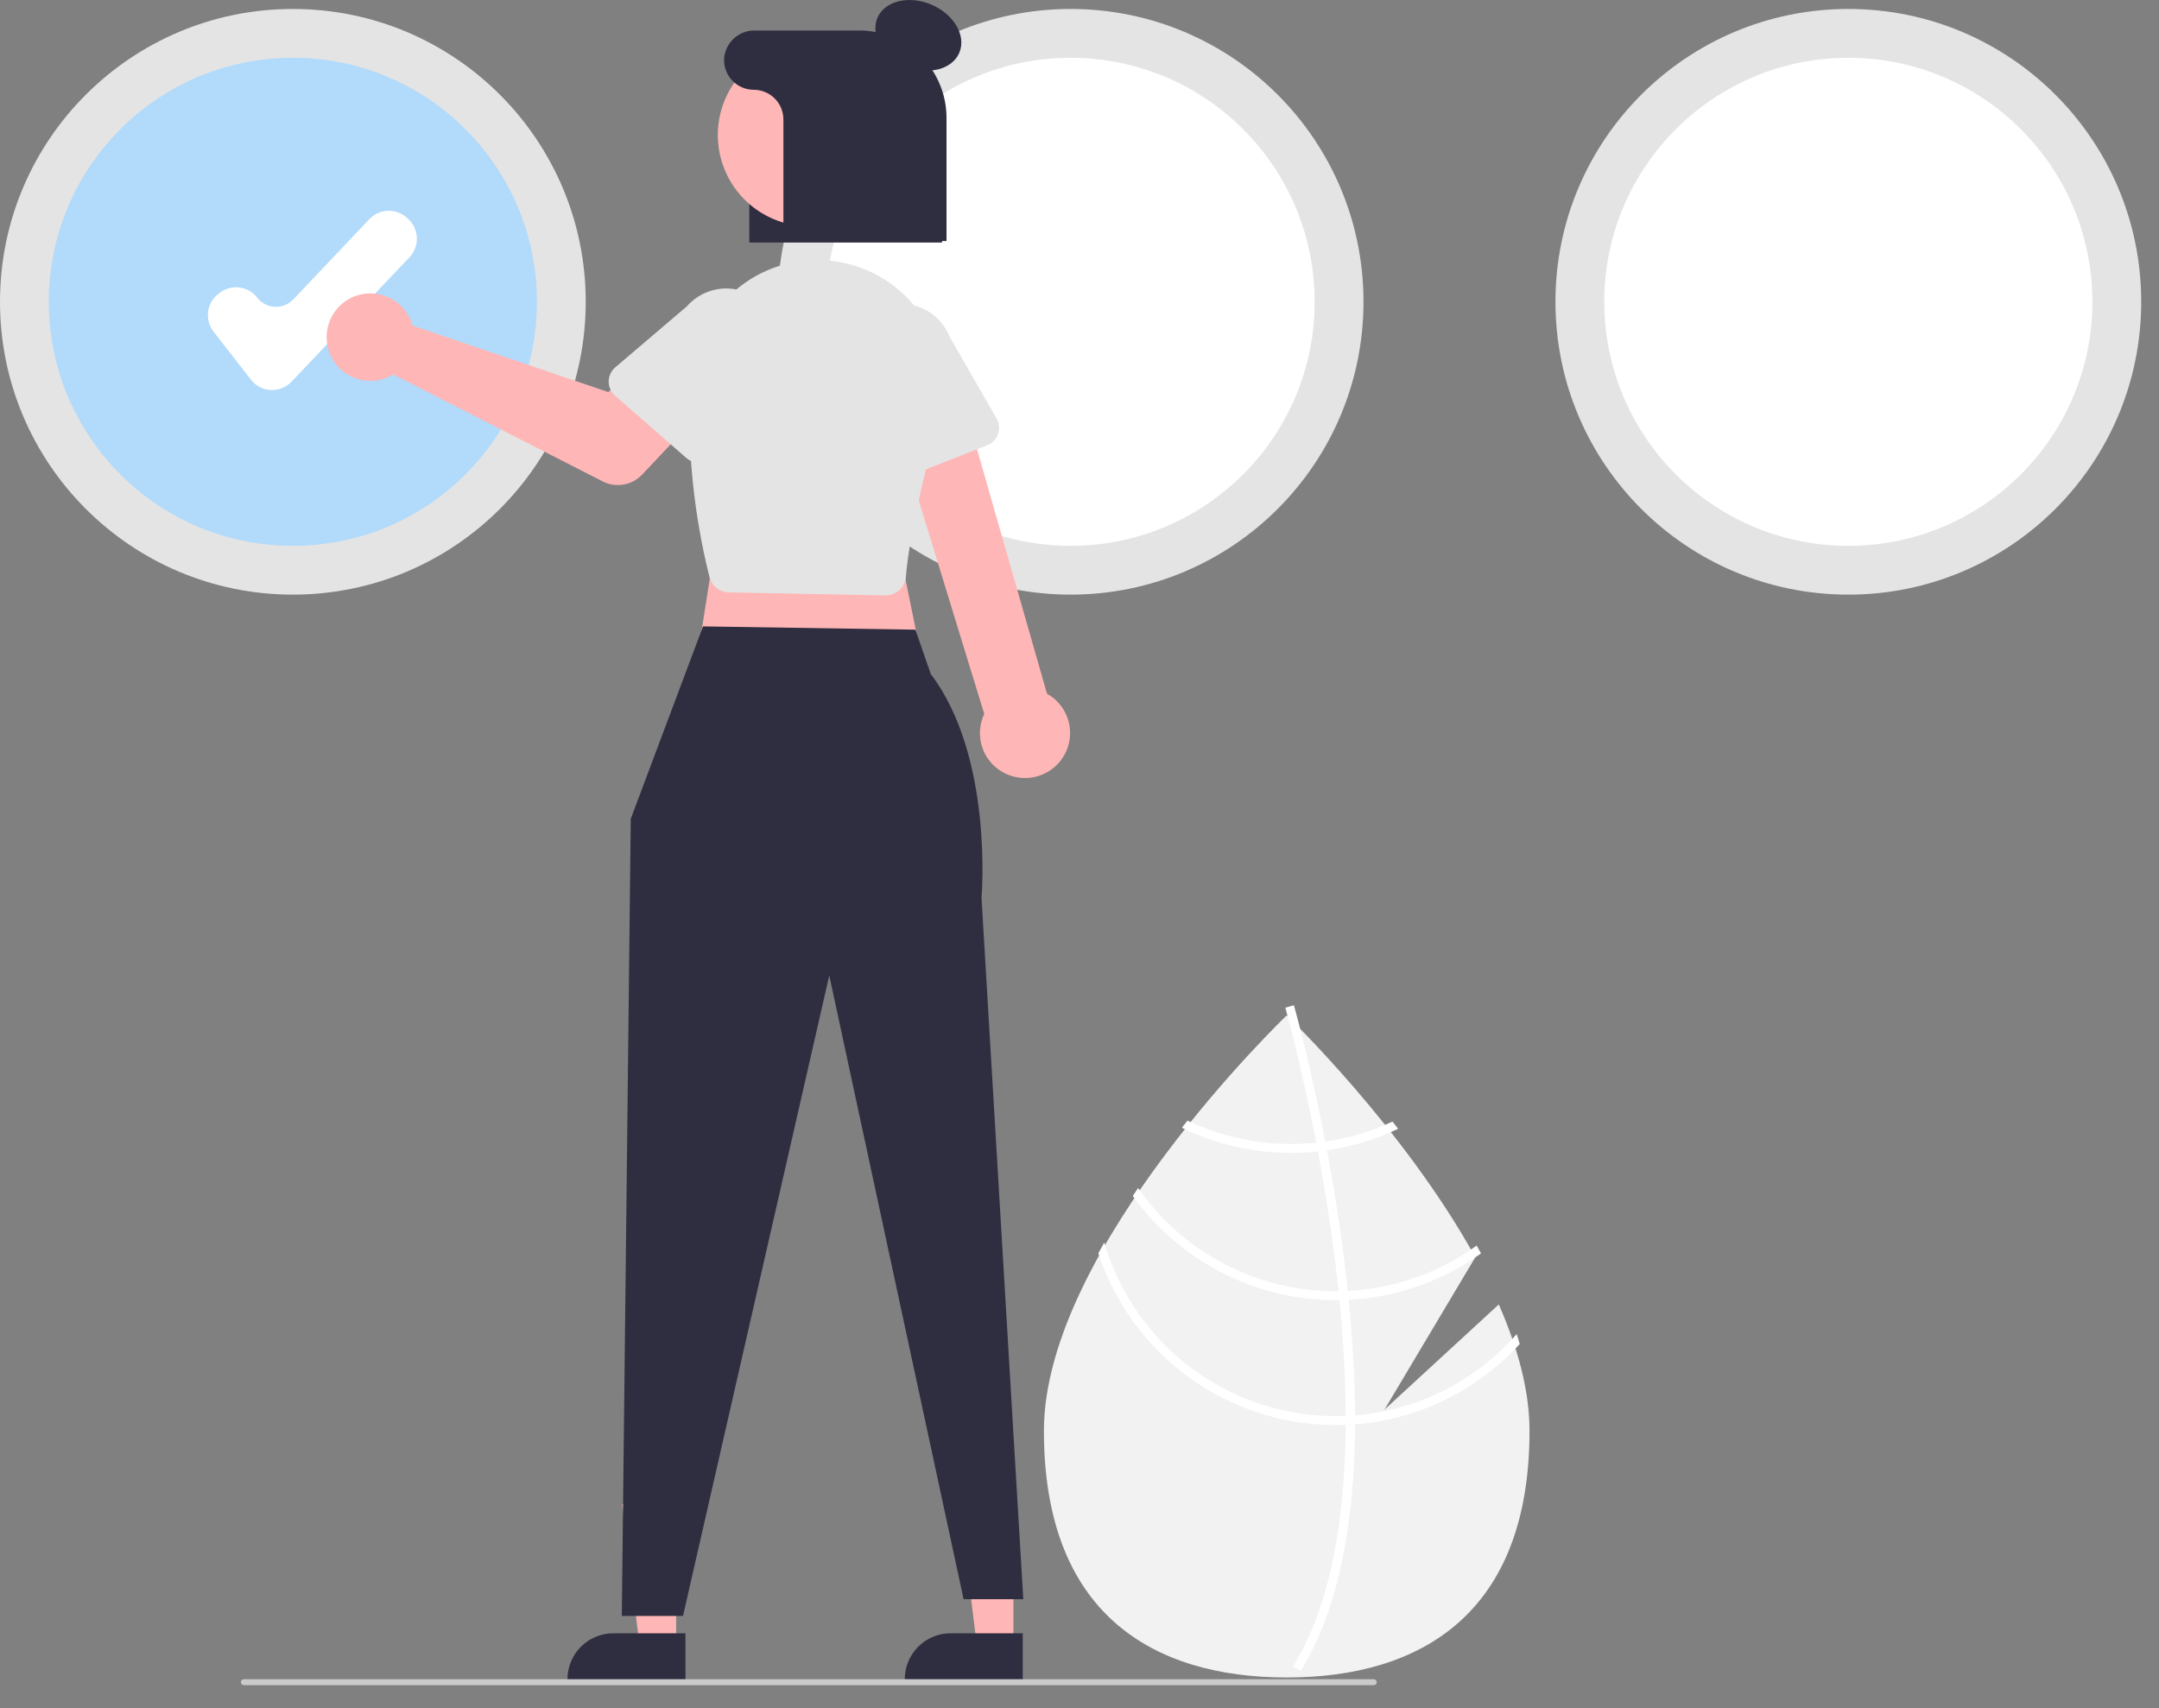 <svg viewBox="0 0 91 72" fill="none" xmlns="http://www.w3.org/2000/svg">
<rect x="0" y="0" width="91" height="72" fill="#808080" stroke="none"/>
<g clip-path="url(#clip0)">
<path d="M63.172 54.988L58.354 59.422L62.183 52.999C59.167 47.53 54.234 42.803 54.234 42.803C54.234 42.803 44 52.607 44 60.315C44 68.022 48.582 70.713 54.234 70.713C59.886 70.713 64.468 68.022 64.468 60.315C64.468 58.599 63.96 56.78 63.172 54.988Z" fill="#F2F2F2"/>
<path d="M57.115 59.662V60.042C57.093 64.458 56.348 67.903 54.887 70.329C54.866 70.365 54.843 70.399 54.823 70.435L54.659 70.335L54.503 70.237C56.124 67.618 56.698 63.914 56.718 60.063C56.72 59.939 56.722 59.813 56.72 59.687C56.715 58.056 56.615 56.407 56.455 54.804C56.444 54.68 56.431 54.554 56.418 54.428C56.196 52.314 55.876 50.294 55.549 48.54C55.526 48.416 55.502 48.292 55.477 48.169C54.911 45.202 54.334 43.052 54.202 42.576C54.187 42.518 54.178 42.486 54.176 42.478L54.354 42.428L54.356 42.426L54.537 42.375C54.539 42.383 54.571 42.49 54.623 42.689C54.825 43.434 55.347 45.456 55.861 48.122C55.883 48.243 55.908 48.367 55.931 48.491C56.197 49.915 56.459 51.506 56.666 53.176C56.718 53.595 56.766 54.009 56.807 54.417C56.822 54.543 56.835 54.669 56.846 54.793C57.019 56.525 57.109 58.148 57.115 59.662Z" fill="white"/>
<path d="M55.861 48.122C55.735 48.139 55.607 48.156 55.477 48.169C55.125 48.206 54.771 48.224 54.416 48.224C52.907 48.226 51.416 47.889 50.053 47.238C49.974 47.338 49.895 47.438 49.815 47.539C51.248 48.239 52.822 48.602 54.416 48.6C54.795 48.6 55.173 48.58 55.549 48.54C55.677 48.526 55.804 48.51 55.931 48.491C56.971 48.342 57.982 48.035 58.93 47.582C58.849 47.479 58.77 47.377 58.693 47.278C57.796 47.697 56.841 47.982 55.861 48.122Z" fill="white"/>
<path d="M56.807 54.417C56.678 54.424 56.548 54.428 56.418 54.428C56.379 54.43 56.337 54.43 56.298 54.43C54.662 54.43 53.05 54.035 51.6 53.277C50.15 52.52 48.904 51.423 47.97 50.08C47.895 50.191 47.819 50.302 47.746 50.415C48.72 51.773 50.004 52.88 51.491 53.644C52.978 54.408 54.626 54.806 56.298 54.806C56.35 54.806 56.403 54.806 56.456 54.804C56.587 54.803 56.717 54.799 56.847 54.793C58.855 54.69 60.791 54.011 62.423 52.837C62.363 52.726 62.303 52.615 62.241 52.504C60.654 53.657 58.766 54.322 56.807 54.417Z" fill="white"/>
<path d="M57.115 59.663C56.984 59.674 56.852 59.681 56.721 59.687C56.58 59.693 56.438 59.697 56.297 59.697C54.099 59.694 51.961 58.98 50.203 57.66C48.444 56.34 47.161 54.487 46.544 52.377C46.459 52.529 46.375 52.68 46.294 52.832C46.989 54.937 48.329 56.77 50.125 58.07C51.921 59.37 54.081 60.07 56.297 60.073C56.438 60.073 56.58 60.071 56.719 60.063C56.852 60.059 56.984 60.052 57.115 60.043C59.775 59.835 62.255 58.624 64.055 56.656C64.016 56.516 63.971 56.379 63.925 56.24C62.187 58.223 59.744 59.451 57.115 59.663Z" fill="white"/>
<path d="M12.344 25.066C19.162 25.066 24.688 19.54 24.688 12.722C24.688 5.905 19.162 0.378 12.344 0.378C5.527 0.378 0 5.905 0 12.722C0 19.54 5.527 25.066 12.344 25.066Z" fill="#E4E4E4"/>
<path d="M12.345 23.009C18.026 23.009 22.631 18.404 22.631 12.722C22.631 7.041 18.026 2.436 12.345 2.436C6.663 2.436 2.058 7.041 2.058 12.722C2.058 18.404 6.663 23.009 12.345 23.009Z" fill="#B1DAFB"/>
<path d="M45.126 25.066C51.943 25.066 57.47 19.54 57.47 12.722C57.47 5.905 51.943 0.378 45.126 0.378C38.308 0.378 32.781 5.905 32.781 12.722C32.781 19.54 38.308 25.066 45.126 25.066Z" fill="#E4E4E4"/>
<path d="M45.125 23.009C50.806 23.009 55.412 18.404 55.412 12.722C55.412 7.041 50.806 2.436 45.125 2.436C39.444 2.436 34.838 7.041 34.838 12.722C34.838 18.404 39.444 23.009 45.125 23.009Z" fill="white"/>
<path d="M77.906 25.066C84.723 25.066 90.25 19.54 90.25 12.722C90.25 5.905 84.723 0.378 77.906 0.378C71.088 0.378 65.561 5.905 65.561 12.722C65.561 19.54 71.088 25.066 77.906 25.066Z" fill="#E4E4E4"/>
<path d="M77.906 23.009C83.587 23.009 88.193 18.404 88.193 12.722C88.193 7.041 83.587 2.436 77.906 2.436C72.225 2.436 67.619 7.041 67.619 12.722C67.619 18.404 72.225 23.009 77.906 23.009Z" fill="white"/>
<path d="M11.47 16.442C11.451 16.442 11.433 16.442 11.415 16.441C11.252 16.433 11.093 16.39 10.948 16.315C10.804 16.24 10.677 16.134 10.577 16.006L8.999 13.977C8.816 13.74 8.733 13.44 8.77 13.143C8.808 12.845 8.961 12.575 9.198 12.391L9.254 12.347C9.491 12.163 9.791 12.08 10.089 12.118C10.386 12.155 10.656 12.308 10.841 12.545C10.93 12.659 11.042 12.753 11.171 12.82C11.299 12.886 11.441 12.925 11.586 12.932C11.73 12.939 11.875 12.915 12.009 12.861C12.144 12.806 12.265 12.724 12.364 12.619L15.569 9.237C15.671 9.129 15.793 9.042 15.928 8.982C16.064 8.921 16.21 8.888 16.359 8.884C16.507 8.88 16.655 8.905 16.794 8.959C16.932 9.012 17.059 9.092 17.167 9.194L17.219 9.243C17.437 9.449 17.564 9.734 17.572 10.033C17.58 10.333 17.468 10.624 17.262 10.841L12.29 16.089C12.185 16.201 12.058 16.29 11.916 16.35C11.775 16.411 11.623 16.442 11.47 16.442Z" fill="white"/>
<path d="M39.707 10.223H31.582V3.157C31.59 2.719 31.772 2.303 32.087 1.999C32.402 1.695 32.824 1.528 33.262 1.535H35.962C38.027 1.535 39.707 3.157 39.707 5.15V10.223Z" fill="#2F2E41"/>
<path d="M42.715 69.352L41.172 69.352L40.438 63.402L42.715 63.403L42.715 69.352Z" fill="#FFB6B6"/>
<path d="M43.108 70.847L38.135 70.847V70.784C38.135 70.271 38.339 69.779 38.702 69.416C39.065 69.053 39.557 68.849 40.071 68.849H40.071L43.108 68.849L43.108 70.847Z" fill="#2F2E41"/>
<path d="M28.499 69.352L26.956 69.352L26.223 63.402L28.499 63.403L28.499 69.352Z" fill="#FFB6B6"/>
<path d="M28.892 70.847L23.918 70.847V70.784C23.918 70.271 24.122 69.779 24.485 69.416C24.848 69.053 25.34 68.849 25.854 68.849H25.854L28.892 68.849L28.892 70.847Z" fill="#2F2E41"/>
<path d="M30.361 21.556L29.355 27.972L38.916 28.098L37.658 21.933L30.361 21.556Z" fill="#FFB6B6"/>
<path d="M29.632 26.405L26.586 34.514L26.209 68.119H28.788L34.953 41.119L40.615 67.414H43.131L41.37 37.848C41.37 37.848 41.889 31.914 39.231 28.412L38.584 26.543L29.632 26.405Z" fill="#2F2E41"/>
<path d="M42.695 32.727C42.429 32.655 42.182 32.525 41.971 32.346C41.761 32.168 41.592 31.946 41.477 31.695C41.361 31.444 41.302 31.172 41.304 30.895C41.306 30.62 41.367 30.347 41.486 30.098L37.418 16.836L40.41 16.243L44.13 29.242C44.536 29.469 44.845 29.836 44.998 30.275C45.151 30.713 45.138 31.193 44.961 31.622C44.784 32.052 44.455 32.402 44.038 32.605C43.62 32.809 43.142 32.853 42.695 32.727H42.695Z" fill="#FFB6B6"/>
<path d="M37.311 25.1L30.72 24.972C30.532 24.968 30.35 24.903 30.202 24.785C30.055 24.668 29.95 24.506 29.903 24.323C29.55 22.924 28.773 19.278 29.185 15.647C29.266 14.944 29.488 14.264 29.837 13.647C30.186 13.031 30.654 12.491 31.216 12.059C31.777 11.627 32.419 11.312 33.104 11.133C33.789 10.953 34.503 10.913 35.204 11.015C35.943 11.12 36.652 11.381 37.283 11.78C37.915 12.179 38.455 12.707 38.868 13.33C39.281 13.952 39.557 14.655 39.68 15.391C39.802 16.128 39.767 16.882 39.578 17.605C38.748 20.756 38.279 23.009 38.185 24.305C38.171 24.492 38.096 24.669 37.971 24.81C37.847 24.951 37.68 25.047 37.496 25.084C37.441 25.094 37.385 25.1 37.33 25.1C37.324 25.1 37.317 25.1 37.311 25.1Z" fill="#E4E4E4"/>
<path d="M17.29 13.45C17.33 13.539 17.363 13.631 17.388 13.725L25.638 16.528L27.232 15.136L29.648 17.267L27.066 20.006C26.857 20.228 26.582 20.376 26.283 20.427C25.983 20.479 25.674 20.433 25.404 20.294L16.575 15.785C16.256 15.98 15.885 16.075 15.511 16.054C15.137 16.034 14.778 15.9 14.482 15.671C14.186 15.441 13.966 15.127 13.853 14.77C13.74 14.414 13.738 14.03 13.848 13.672C13.957 13.314 14.173 12.998 14.467 12.766C14.761 12.533 15.118 12.396 15.492 12.372C15.866 12.348 16.238 12.438 16.559 12.631C16.881 12.823 17.136 13.109 17.29 13.45V13.45Z" fill="#FFB6B6"/>
<path d="M25.655 16.081C25.656 15.968 25.681 15.856 25.729 15.753C25.777 15.65 25.846 15.558 25.933 15.485L28.954 12.911C29.336 12.473 29.877 12.205 30.457 12.164C31.037 12.124 31.609 12.316 32.048 12.697C32.487 13.078 32.757 13.618 32.799 14.198C32.84 14.778 32.65 15.351 32.27 15.79L30.119 19.14C30.057 19.236 29.976 19.317 29.881 19.379C29.785 19.44 29.677 19.48 29.565 19.496C29.452 19.512 29.337 19.503 29.229 19.471C29.12 19.439 29.019 19.383 28.933 19.309L25.926 16.682C25.84 16.607 25.772 16.515 25.725 16.411C25.678 16.308 25.654 16.195 25.655 16.081Z" fill="#E4E4E4"/>
<path d="M37.236 20.195C37.135 20.142 37.047 20.068 36.978 19.978C36.908 19.888 36.859 19.784 36.834 19.673L35.94 15.807C35.728 15.266 35.738 14.663 35.97 14.129C36.201 13.596 36.635 13.176 37.175 12.962C37.715 12.748 38.319 12.757 38.853 12.987C39.387 13.217 39.808 13.649 40.023 14.189L42.006 17.641C42.063 17.74 42.097 17.849 42.108 17.962C42.118 18.076 42.104 18.19 42.067 18.297C42.029 18.404 41.969 18.502 41.89 18.584C41.811 18.666 41.715 18.729 41.61 18.771L37.893 20.231C37.787 20.273 37.674 20.291 37.56 20.285C37.447 20.279 37.336 20.248 37.236 20.195Z" fill="#E4E4E4"/>
<path d="M40.433 2.226C40.738 1.511 40.213 0.602 39.261 0.195C38.308 -0.211 37.288 0.038 36.983 0.752C36.678 1.467 37.203 2.376 38.156 2.783C39.108 3.19 40.128 2.94 40.433 2.226Z" fill="#2F2E41"/>
<path d="M37.478 7.537C38.497 5.672 37.812 3.335 35.948 2.316C34.083 1.297 31.746 1.982 30.727 3.846C29.708 5.71 30.393 8.048 32.257 9.067C34.121 10.086 36.459 9.401 37.478 7.537Z" fill="#FFB6B6"/>
<path d="M36.212 1.285H31.812C31.49 1.281 31.178 1.399 30.938 1.615C30.699 1.832 30.55 2.131 30.522 2.452C30.511 2.623 30.535 2.794 30.592 2.955C30.65 3.117 30.74 3.264 30.857 3.389C30.974 3.514 31.115 3.614 31.272 3.682C31.429 3.75 31.598 3.785 31.77 3.785C32.101 3.785 32.419 3.917 32.654 4.151C32.888 4.386 33.02 4.704 33.02 5.035V10.16H39.895V4.967C39.895 4.484 39.799 4.005 39.614 3.558C39.429 3.112 39.158 2.706 38.816 2.364C38.474 2.022 38.068 1.751 37.622 1.566C37.175 1.381 36.696 1.285 36.212 1.285Z" fill="#2F2E41"/>
<path d="M57.903 71.035H10.278C10.245 71.035 10.213 71.022 10.19 70.999C10.166 70.975 10.153 70.943 10.153 70.91C10.153 70.877 10.166 70.845 10.19 70.822C10.213 70.798 10.245 70.785 10.278 70.785H57.903C57.937 70.785 57.968 70.798 57.992 70.822C58.015 70.845 58.028 70.877 58.028 70.91C58.028 70.943 58.015 70.975 57.992 70.999C57.968 71.022 57.937 71.035 57.903 71.035Z" fill="#CACACA"/>
</g>
<defs>
<clipPath id="clip0">
<rect width="90.25" height="71.035" fill="white"/>
</clipPath>
</defs>
</svg>
